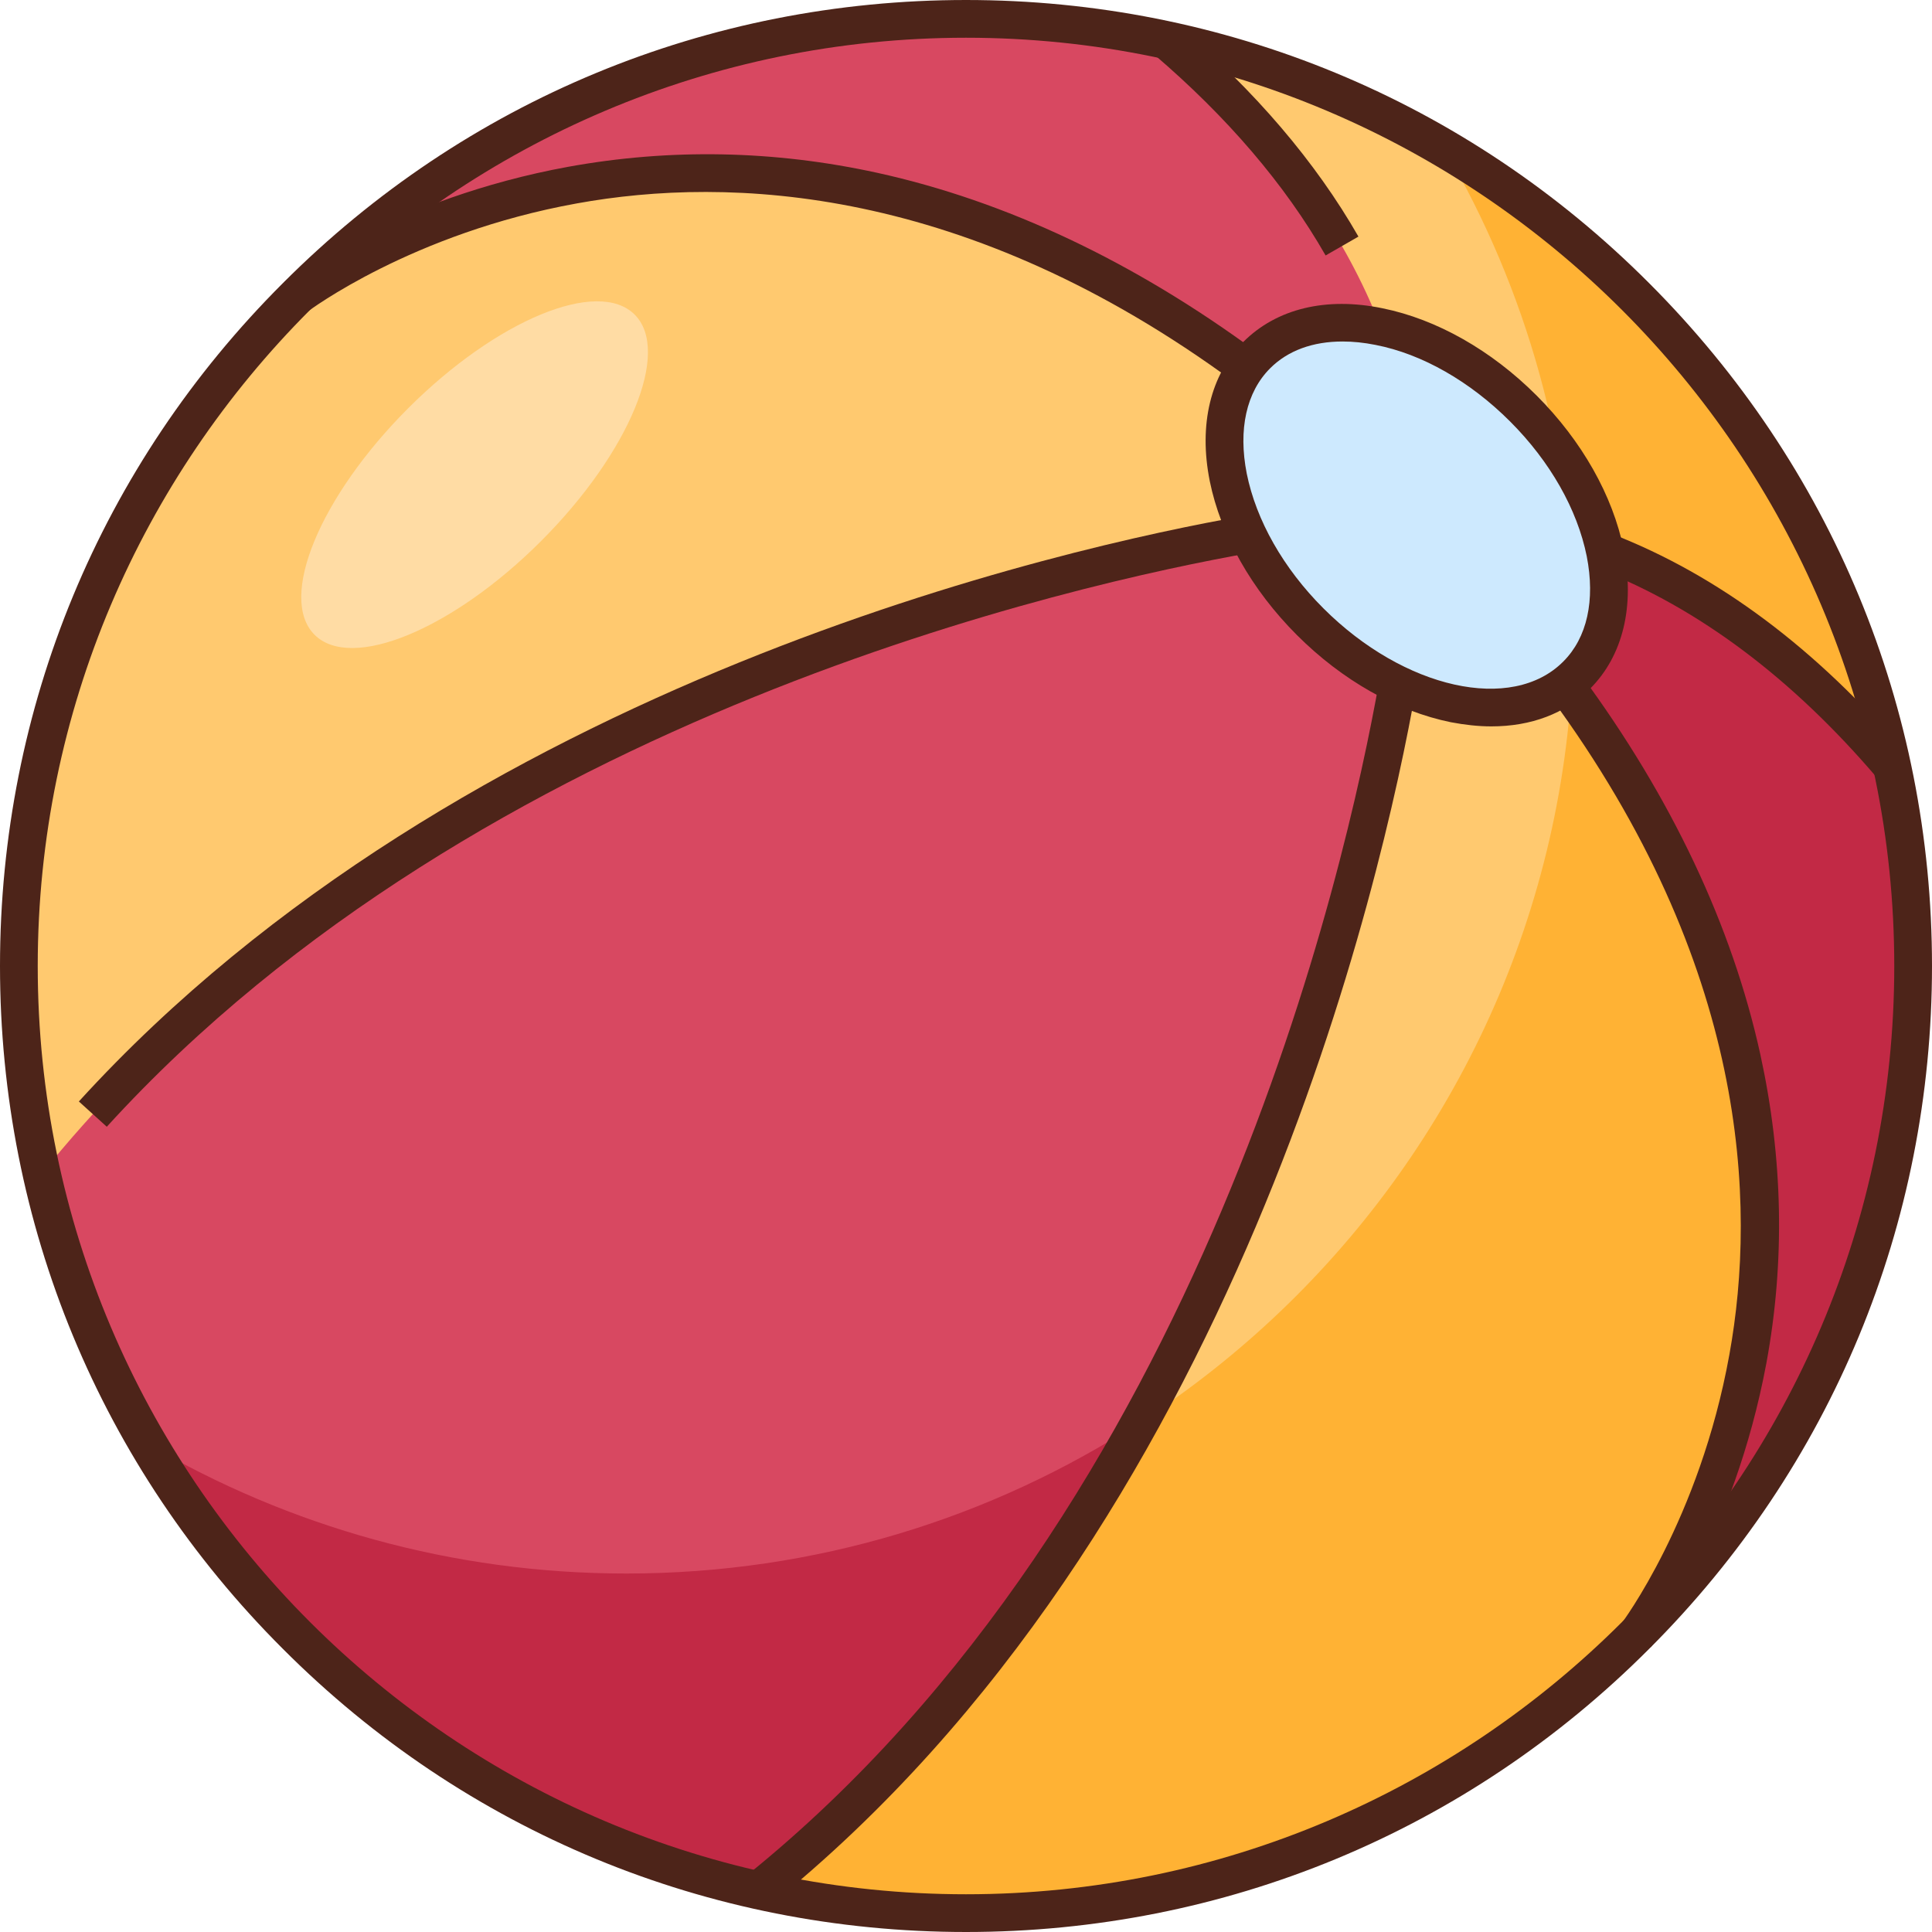 <svg id="Layer_1" enable-background="new 0 0 512 512" height="512" viewBox="0 0 512 512" width="512" xmlns="http://www.w3.org/2000/svg"><g id="XMLID_1_"><g id="XMLID_3966_"><circle id="XMLID_1690_" cx="256" cy="256" fill="#ffc96f" r="251"/><path id="XMLID_2170_" d="m382.7 39.3c21.8 37.2 34.3 80.5 34.3 126.7 0 138.6-112.4 251-251 251-46.2 0-89.5-12.5-126.7-34.3 43.6 74.4 124.3 124.3 216.7 124.3 138.6 0 251-112.4 251-251 0-92.4-49.9-173.1-124.3-216.7z" fill="#ffb234"/><path id="XMLID_1689_" d="m375.5 136.5c-161.8-161.8-297-58-297-58 62.6-62.6 150-85.2 230.5-67.9 41.8 35.5 66.3 78.8 66.5 125.9z" fill="#d84861"/><path id="XMLID_1688_" d="m433.5 433.5s103.8-135.2-58-297c47.1.2 90.4 24.7 125.9 66.5 17.3 80.5-5.3 167.9-67.9 230.5z" fill="#c22945"/><path id="XMLID_1686_" d="m201 500.9c-44.9-10-87.6-32.5-122.5-67.4s-57.4-77.6-67.4-122.5c112.1-139 323.8-174.6 364.4-174.5.1 40.6-35.4 252.3-174.5 364.4z" fill="#d84861"/><ellipse id="XMLID_1687_" cx="375.5" cy="136.5" fill="#cde9fe" rx="60" ry="40" transform="matrix(.707 .707 -.707 .707 206.501 -225.54)"/><ellipse id="XMLID_2228_" cx="125.8" cy="125.8" fill="#ffdca4" rx="60" ry="24.9" transform="matrix(.707 -.707 .707 .707 -52.106 125.794)"/><path id="XMLID_762_" d="m166 417c-46.2 0-89.5-12.5-126.8-34.3 10.6 18.1 23.7 35.2 39.3 50.8 34.9 34.9 77.6 57.4 122.5 67.4 42.8-34.5 75.8-78.4 100.9-123.9-39.1 25.3-85.8 40-135.9 40z" fill="#c22945"/></g><g id="XMLID_3612_"><g id="XMLID_426_"><path id="XMLID_3399_" d="m256 512c-68.4 0-132.7-26.6-181-75-48.4-48.3-75-112.6-75-181s26.6-132.7 75-181c48.3-48.4 112.6-75 181-75s132.7 26.6 181 75c48.4 48.4 75 112.6 75 181s-26.6 132.7-75 181c-48.3 48.4-112.6 75-181 75zm0-502c-135.6 0-246 110.4-246 246s110.4 246 246 246 246-110.4 246-246-110.4-246-246-246z" fill="#4d2419"/></g><g id="XMLID_511_"><path id="XMLID_3398_" d="m351.3 67.7c-10.8-18.9-26.2-36.8-45.5-53.3l6.5-7.6c20.2 17.2 36.3 36 47.7 55.9z" fill="#4d2419"/></g><g id="XMLID_514_"><path id="XMLID_3397_" d="m327.3 101.4c-71.2-52.4-134.1-54.8-174.4-47.5-43.8 7.9-71.1 28.5-71.4 28.7l-6.1-7.9c1.2-.9 29.2-22.1 75.2-30.5 27-4.9 54.5-4.4 81.9 1.6 34.1 7.5 68 23.5 100.7 47.6z" fill="#4d2419"/></g><g id="XMLID_2479_"><path id="XMLID_3396_" d="m437.5 436.5-7.9-6.1c.2-.3 20.8-27.6 28.7-71.4 7.3-40.3 4.9-103.2-47.5-174.4l8.1-5.9c24.1 32.7 40.1 66.6 47.6 100.7 6 27.4 6.6 54.9 1.6 81.9-8.6 46-29.8 74.1-30.6 75.2z" fill="#4d2419"/></g><g id="XMLID_2477_"><path id="XMLID_3395_" d="m497.5 206.2c-22.5-26.4-47.4-45.1-73.9-55.4l3.6-9.3c28.1 10.9 54.3 30.5 77.9 58.3z" fill="#4d2419"/></g><g id="XMLID_86_"><path id="XMLID_3392_" d="m395.2 192.5c-3.4 0-7-.4-10.7-1.1-14.3-2.9-28.8-11.1-40.8-23.1s-20.2-26.5-23.1-40.8c-3-15 .2-28.2 8.9-36.9 8.8-8.8 21.9-12 36.9-8.9 14.3 2.9 28.8 11.1 40.8 23.1s20.2 26.5 23.1 40.8c3 15-.2 28.2-8.9 36.9-6.6 6.6-15.6 10-26.2 10zm-39.4-102c-7.9 0-14.5 2.4-19.2 7.1-6.3 6.3-8.5 16.2-6.2 27.9 2.5 12.4 9.7 25.1 20.3 35.7 21.4 21.4 50 27.8 63.6 14.1 6.3-6.3 8.5-16.2 6.2-27.9-2.5-12.4-9.7-25.1-20.3-35.7s-23.3-17.9-35.7-20.3c-3-.6-5.9-.9-8.7-.9z" fill="#4d2419"/></g><g id="XMLID_2478_"><path id="XMLID_3391_" d="m28.3 298.6-7.4-6.7c101.6-111.5 262.1-147 308.9-155.2l1.7 9.8c-46 8.1-203.8 43-303.2 152.1z" fill="#4d2419"/></g><g id="XMLID_513_"><path id="XMLID_3390_" d="m204.2 504.8-6.3-7.8c121-97.6 158.8-267 167.6-316.5l9.8 1.7c-8.9 50.5-47.4 222.9-171.1 322.6z" fill="#4d2419"/></g></g></g></svg>